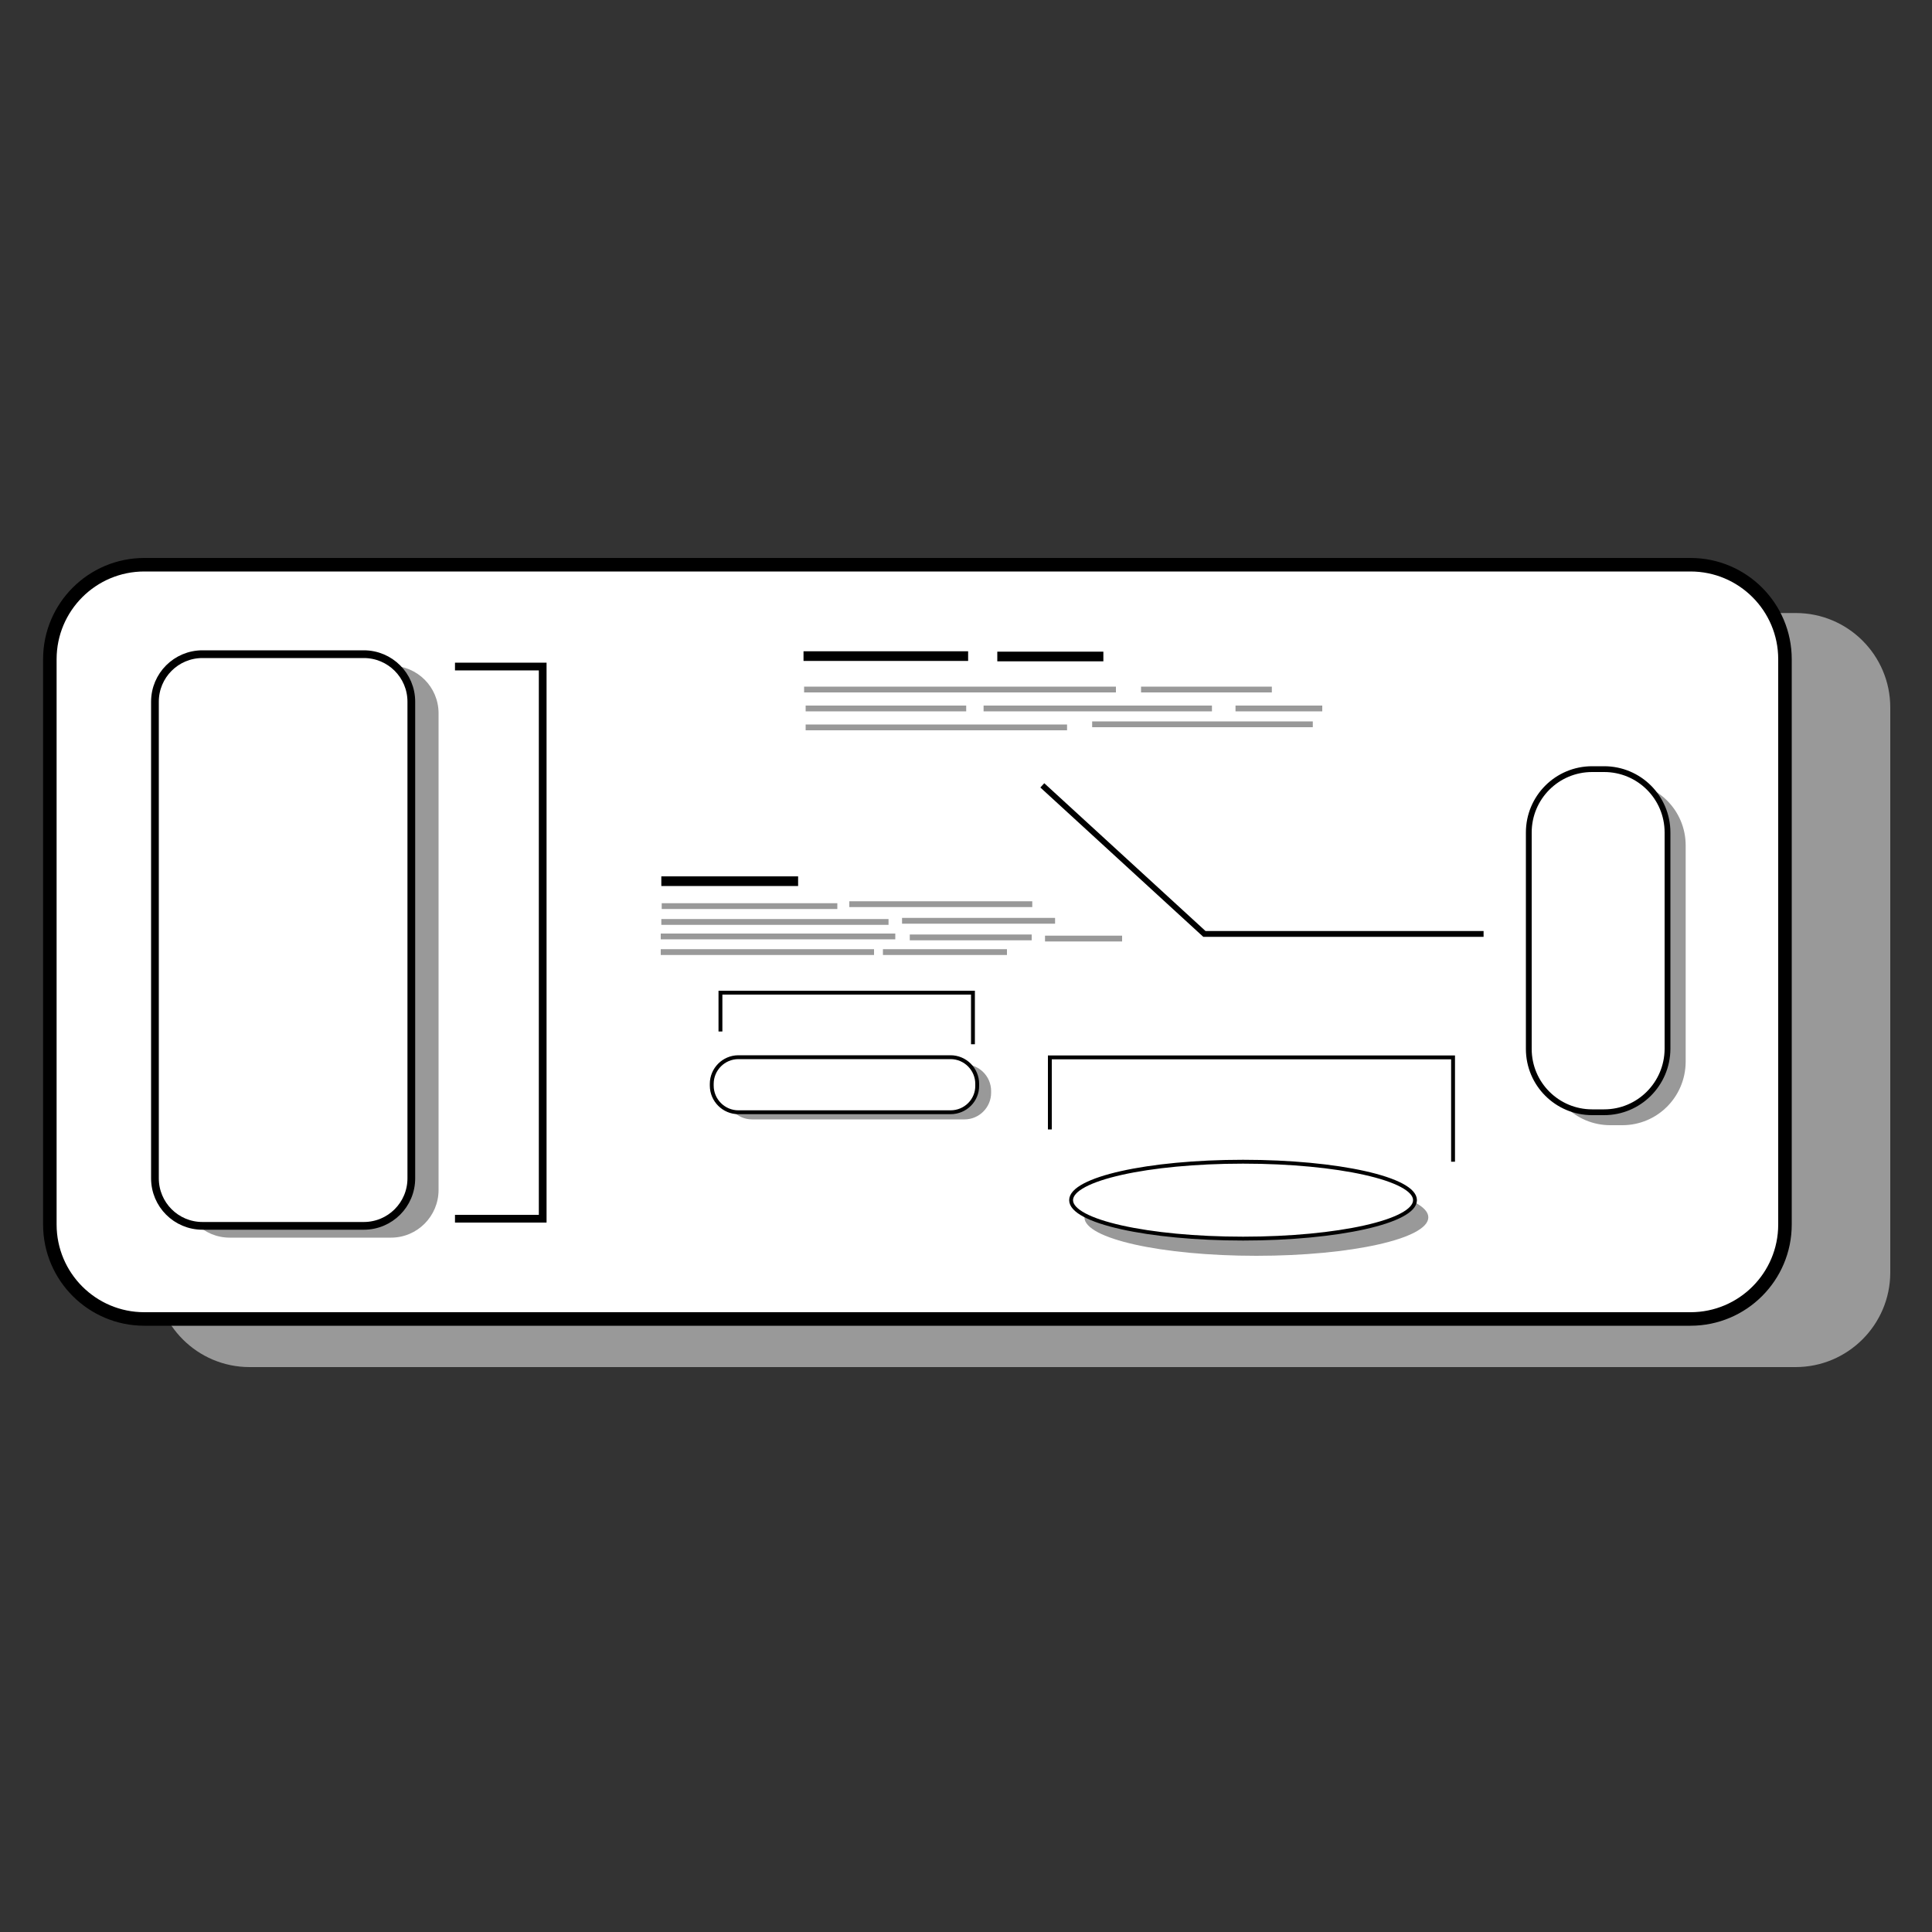 <?xml version="1.0" encoding="utf-8"?>
<!-- Generator: Adobe Illustrator 26.3.1, SVG Export Plug-In . SVG Version: 6.00 Build 0)  -->
<svg version="1.1" id="Layer_1" xmlns="http://www.w3.org/2000/svg" xmlns:xlink="http://www.w3.org/1999/xlink" x="0px" y="0px"
	 viewBox="0 0 1000 1000" style="enable-background:new 0 0 1000 1000;" xml:space="preserve">
<rect x="0" y="0" width="1000" height="1000" fill="#333333" stroke="none"/>
<style type="text/css">
	.st0{fill:#999999;}
	.st1{fill:#FFFFFF;stroke:#000000;stroke-width:7;stroke-miterlimit:10;}
	.st2{fill:#FFFFFF;stroke:#000000;stroke-width:4;stroke-miterlimit:10;}
	.st3{fill:#FFFFFF;stroke:#000000;stroke-width:2;stroke-miterlimit:10;}
	.st4{fill:#FFFFFF;stroke:#000000;stroke-width:3;stroke-miterlimit:10;}
	.st5{fill:none;stroke:#000000;stroke-width:5;stroke-miterlimit:10;}
	.st6{fill:none;stroke:#999999;stroke-width:3;stroke-miterlimit:10;}
</style>
<path class="st0" d="M929.4,707.6H129.2c-27,0-48.9-21.9-48.9-48.9V366.2c0-27,21.9-48.9,48.9-48.9h800.3c27,0,48.9,21.9,48.9,48.9
	v292.6C978.3,685.7,956.4,707.6,929.4,707.6z"/>
<path class="st1" d="M875,682.7H74.7c-27,0-48.9-21.9-48.9-48.9V341.2c0-27,21.9-48.9,48.9-48.9H875c27,0,48.9,21.9,48.9,48.9v292.6
	C923.9,660.8,902,682.7,875,682.7z"/>
<polyline class="st2" points="235.5,345 280.9,345 280.9,630.8 235.5,630.8 "/>
<path class="st0" d="M499.2,579.4H389.3c-7.6,0-13.8-6.2-13.8-13.8v-0.9c0-7.6,6.2-13.8,13.8-13.8h109.9c7.6,0,13.8,6.2,13.8,13.8
	v0.9C513,573.2,506.8,579.4,499.2,579.4z"/>
<path class="st3" d="M492,575.7H382.2c-7.6,0-13.8-6.2-13.8-13.8V561c0-7.6,6.2-13.8,13.8-13.8H492c7.6,0,13.8,6.2,13.8,13.8v0.9
	C505.9,569.5,499.7,575.7,492,575.7z"/>
<path class="st0" d="M839.7,582.4h-6.2c-18.1,0-32.8-14.6-32.8-32.8v-112c0-18.1,14.6-32.8,32.8-32.8h6.2
	c18.1,0,32.8,14.6,32.8,32.8v112C872.4,567.8,857.8,582.4,839.7,582.4z"/>
<polyline class="st3" points="372.9,533.9 372.9,513.8 503.6,513.8 503.6,540.5 "/>
<polyline class="st4" points="539.5,406.5 623.4,483.4 767.9,483.4 "/>
<path class="st4" d="M830.3,575.7h-6.2c-18.1,0-32.8-14.6-32.8-32.8v-112c0-18.1,14.6-32.8,32.8-32.8h6.2
	c18.1,0,32.8,14.6,32.8,32.8v112C863,561.1,848.3,575.7,830.3,575.7z"/>
<ellipse class="st0" cx="650.3" cy="630.1" rx="89" ry="19.9"/>
<ellipse class="st3" cx="643.4" cy="621.2" rx="89" ry="19.9"/>
<polyline class="st3" points="543.4,584.6 543.4,547.3 752.1,547.3 752.1,601.3 "/>
<line class="st5" x1="415.9" y1="339.6" x2="501.1" y2="339.6"/>
<line class="st5" x1="516.2" y1="339.8" x2="571.1" y2="339.8"/>
<line class="st6" x1="416.2" y1="356.9" x2="577.6" y2="356.9"/>
<line class="st6" x1="590.6" y1="356.9" x2="658.3" y2="356.9"/>
<line class="st6" x1="417" y1="366.7" x2="500.1" y2="366.7"/>
<line class="st6" x1="509.1" y1="366.7" x2="627.3" y2="366.7"/>
<line class="st6" x1="639.5" y1="366.7" x2="684.4" y2="366.7"/>
<line class="st6" x1="417" y1="376.5" x2="552.3" y2="376.5"/>
<line class="st6" x1="565.3" y1="374.9" x2="679.5" y2="374.9"/>
<line class="st5" x1="342.3" y1="456.1" x2="413.1" y2="456.1"/>
<line class="st6" x1="342.5" y1="469" x2="433.4" y2="469"/>
<line class="st6" x1="439.6" y1="468" x2="534.3" y2="468"/>
<line class="st6" x1="342.3" y1="477.2" x2="459.9" y2="477.2"/>
<line class="st6" x1="466.9" y1="476.6" x2="546.1" y2="476.6"/>
<line class="st6" x1="342" y1="484.7" x2="463.4" y2="484.7"/>
<line class="st6" x1="470.9" y1="485.2" x2="534" y2="485.2"/>
<line class="st6" x1="540.9" y1="485.8" x2="580.8" y2="485.8"/>
<line class="st6" x1="342" y1="492.8" x2="452.4" y2="492.8"/>
<line class="st6" x1="457" y1="492.8" x2="521.2" y2="492.8"/>
<path class="st0" d="M202.4,640.6h-83.5c-13.6,0-24.6-11-24.6-24.6V369.2c0-13.6,11-24.6,24.6-24.6h83.5c13.6,0,24.6,11,24.6,24.6
	v246.7C227,629.5,216,640.6,202.4,640.6z"/>
<path class="st2" d="M188.3,634.5h-83.5c-13.6,0-24.6-11-24.6-24.6V363.2c0-13.6,11-24.6,24.6-24.6h83.5c13.6,0,24.6,11,24.6,24.6
	v246.7C212.9,623.5,201.9,634.5,188.3,634.5z"/>
</svg>
